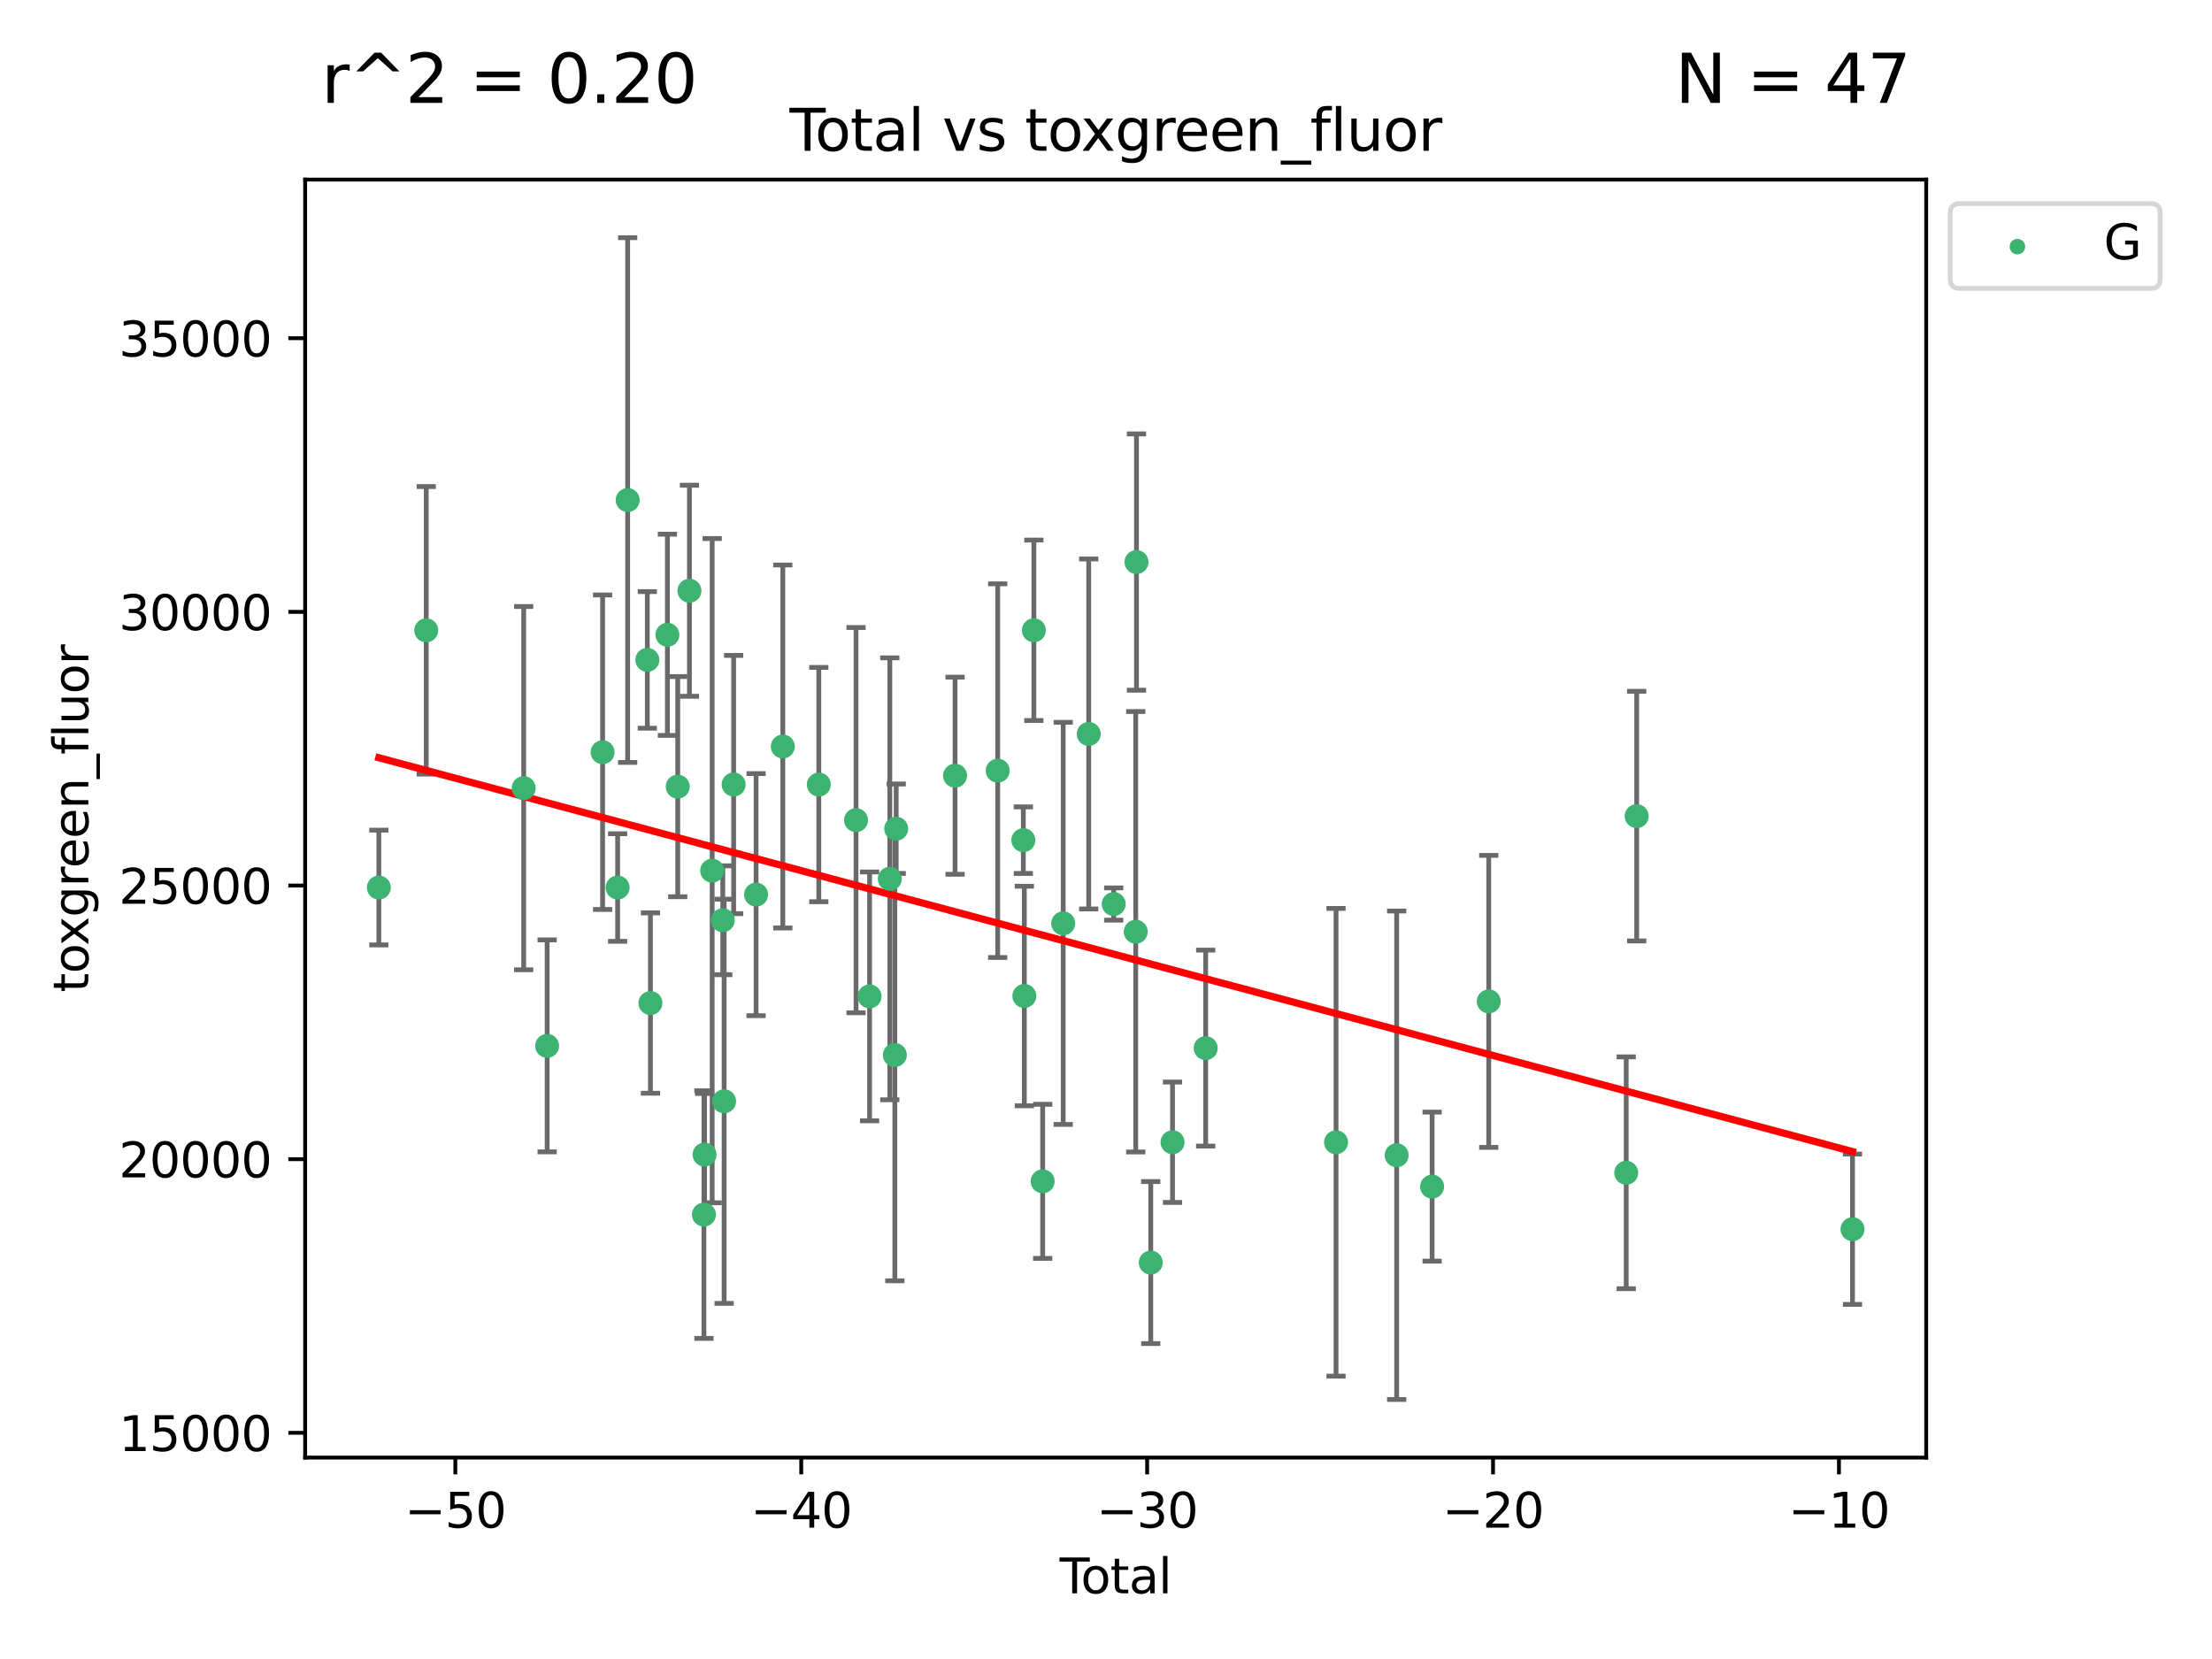 <?xml version="1.0" encoding="utf-8" standalone="no"?>
<!DOCTYPE svg PUBLIC "-//W3C//DTD SVG 1.1//EN"
  "http://www.w3.org/Graphics/SVG/1.1/DTD/svg11.dtd">
<svg xmlns:xlink="http://www.w3.org/1999/xlink" width="460.8pt" height="345.6pt" viewBox="0 0 460.8 345.6" xmlns="http://www.w3.org/2000/svg" version="1.1">
 <defs>
  <style type="text/css">*{stroke-linejoin: round; stroke-linecap: butt}</style>
 </defs>
 <g id="figure_1">
  <g id="patch_1">
   <path d="M 0 345.6 
L 460.8 345.6 
L 460.8 0 
L 0 0 
z
" style="fill: #ffffff"/>
  </g>
  <g id="axes_1">
   <g id="patch_2">
    <path d="M 63.571 303.64 
L 401.26 303.64 
L 401.26 37.411 
L 63.571 37.411 
z
" style="fill: #ffffff"/>
   </g>
   <g id="PathCollection_1">
    <defs>
     <path id="md7f7755708" d="M 0 1.118 
C 0.297 1.118 0.581 1 0.791 0.791 
C 1 0.581 1.118 0.297 1.118 0 
C 1.118 -0.297 1 -0.581 0.791 -0.791 
C 0.581 -1 0.297 -1.118 0 -1.118 
C -0.297 -1.118 -0.581 -1 -0.791 -0.791 
C -1 -0.581 -1.118 -0.297 -1.118 0 
C -1.118 0.297 -1 0.581 -0.791 0.791 
C -0.581 1 -0.297 1.118 0 1.118 
z
" style="stroke: #3cb371"/>
    </defs>
    <g clip-path="url(#p2fec5df19b)">
     <use xlink:href="#md7f7755708" x="78.921" y="184.891" style="fill: #3cb371; stroke: #3cb371"/>
     <use xlink:href="#md7f7755708" x="88.792" y="131.311" style="fill: #3cb371; stroke: #3cb371"/>
     <use xlink:href="#md7f7755708" x="109.096" y="164.185" style="fill: #3cb371; stroke: #3cb371"/>
     <use xlink:href="#md7f7755708" x="113.98" y="217.876" style="fill: #3cb371; stroke: #3cb371"/>
     <use xlink:href="#md7f7755708" x="125.533" y="156.702" style="fill: #3cb371; stroke: #3cb371"/>
     <use xlink:href="#md7f7755708" x="128.664" y="184.893" style="fill: #3cb371; stroke: #3cb371"/>
     <use xlink:href="#md7f7755708" x="130.755" y="104.172" style="fill: #3cb371; stroke: #3cb371"/>
     <use xlink:href="#md7f7755708" x="134.852" y="137.469" style="fill: #3cb371; stroke: #3cb371"/>
     <use xlink:href="#md7f7755708" x="135.497" y="208.956" style="fill: #3cb371; stroke: #3cb371"/>
     <use xlink:href="#md7f7755708" x="139.033" y="132.24" style="fill: #3cb371; stroke: #3cb371"/>
     <use xlink:href="#md7f7755708" x="141.185" y="163.873" style="fill: #3cb371; stroke: #3cb371"/>
     <use xlink:href="#md7f7755708" x="143.623" y="123.063" style="fill: #3cb371; stroke: #3cb371"/>
     <use xlink:href="#md7f7755708" x="146.642" y="253.019" style="fill: #3cb371; stroke: #3cb371"/>
     <use xlink:href="#md7f7755708" x="146.775" y="240.522" style="fill: #3cb371; stroke: #3cb371"/>
     <use xlink:href="#md7f7755708" x="148.358" y="181.376" style="fill: #3cb371; stroke: #3cb371"/>
     <use xlink:href="#md7f7755708" x="150.568" y="191.705" style="fill: #3cb371; stroke: #3cb371"/>
     <use xlink:href="#md7f7755708" x="150.85" y="229.421" style="fill: #3cb371; stroke: #3cb371"/>
     <use xlink:href="#md7f7755708" x="152.831" y="163.43" style="fill: #3cb371; stroke: #3cb371"/>
     <use xlink:href="#md7f7755708" x="157.504" y="186.366" style="fill: #3cb371; stroke: #3cb371"/>
     <use xlink:href="#md7f7755708" x="163.072" y="155.508" style="fill: #3cb371; stroke: #3cb371"/>
     <use xlink:href="#md7f7755708" x="170.572" y="163.442" style="fill: #3cb371; stroke: #3cb371"/>
     <use xlink:href="#md7f7755708" x="178.327" y="170.85" style="fill: #3cb371; stroke: #3cb371"/>
     <use xlink:href="#md7f7755708" x="181.15" y="207.57" style="fill: #3cb371; stroke: #3cb371"/>
     <use xlink:href="#md7f7755708" x="185.362" y="183.07" style="fill: #3cb371; stroke: #3cb371"/>
     <use xlink:href="#md7f7755708" x="186.412" y="219.779" style="fill: #3cb371; stroke: #3cb371"/>
     <use xlink:href="#md7f7755708" x="186.695" y="172.638" style="fill: #3cb371; stroke: #3cb371"/>
     <use xlink:href="#md7f7755708" x="198.955" y="161.592" style="fill: #3cb371; stroke: #3cb371"/>
     <use xlink:href="#md7f7755708" x="207.84" y="160.543" style="fill: #3cb371; stroke: #3cb371"/>
     <use xlink:href="#md7f7755708" x="213.179" y="175.023" style="fill: #3cb371; stroke: #3cb371"/>
     <use xlink:href="#md7f7755708" x="213.387" y="207.486" style="fill: #3cb371; stroke: #3cb371"/>
     <use xlink:href="#md7f7755708" x="215.374" y="131.299" style="fill: #3cb371; stroke: #3cb371"/>
     <use xlink:href="#md7f7755708" x="217.208" y="246.092" style="fill: #3cb371; stroke: #3cb371"/>
     <use xlink:href="#md7f7755708" x="221.485" y="192.354" style="fill: #3cb371; stroke: #3cb371"/>
     <use xlink:href="#md7f7755708" x="226.798" y="152.899" style="fill: #3cb371; stroke: #3cb371"/>
     <use xlink:href="#md7f7755708" x="232.007" y="188.327" style="fill: #3cb371; stroke: #3cb371"/>
     <use xlink:href="#md7f7755708" x="236.597" y="194.101" style="fill: #3cb371; stroke: #3cb371"/>
     <use xlink:href="#md7f7755708" x="236.748" y="117.085" style="fill: #3cb371; stroke: #3cb371"/>
     <use xlink:href="#md7f7755708" x="239.724" y="263.017" style="fill: #3cb371; stroke: #3cb371"/>
     <use xlink:href="#md7f7755708" x="244.258" y="237.951" style="fill: #3cb371; stroke: #3cb371"/>
     <use xlink:href="#md7f7755708" x="251.167" y="218.342" style="fill: #3cb371; stroke: #3cb371"/>
     <use xlink:href="#md7f7755708" x="278.321" y="237.957" style="fill: #3cb371; stroke: #3cb371"/>
     <use xlink:href="#md7f7755708" x="290.95" y="240.658" style="fill: #3cb371; stroke: #3cb371"/>
     <use xlink:href="#md7f7755708" x="298.336" y="247.196" style="fill: #3cb371; stroke: #3cb371"/>
     <use xlink:href="#md7f7755708" x="310.132" y="208.607" style="fill: #3cb371; stroke: #3cb371"/>
     <use xlink:href="#md7f7755708" x="338.77" y="244.314" style="fill: #3cb371; stroke: #3cb371"/>
     <use xlink:href="#md7f7755708" x="340.952" y="170.014" style="fill: #3cb371; stroke: #3cb371"/>
     <use xlink:href="#md7f7755708" x="385.911" y="256.066" style="fill: #3cb371; stroke: #3cb371"/>
    </g>
   </g>
   <g id="matplotlib.axis_1">
    <g id="xtick_1">
     <g id="line2d_1">
      <defs>
       <path id="m1400d606ec" d="M 0 0 
L 0 3.5 
" style="stroke: #000000; stroke-width: 0.8"/>
      </defs>
      <g>
       <use xlink:href="#m1400d606ec" x="94.856" y="303.64" style="stroke: #000000; stroke-width: 0.8"/>
      </g>
     </g>
     <g id="text_1">
      <!-- −50 -->
      <g transform="translate(84.304 318.238)scale(0.1 -0.1)">
       <defs>
        <path id="DejaVuSans-2212" d="M 678 2272 
L 4684 2272 
L 4684 1741 
L 678 1741 
L 678 2272 
z
" transform="scale(0.016)"/>
        <path id="DejaVuSans-35" d="M 691 4666 
L 3169 4666 
L 3169 4134 
L 1269 4134 
L 1269 2991 
Q 1406 3038 1543 3061 
Q 1681 3084 1819 3084 
Q 2600 3084 3056 2656 
Q 3513 2228 3513 1497 
Q 3513 744 3044 326 
Q 2575 -91 1722 -91 
Q 1428 -91 1123 -41 
Q 819 9 494 109 
L 494 744 
Q 775 591 1075 516 
Q 1375 441 1709 441 
Q 2250 441 2565 725 
Q 2881 1009 2881 1497 
Q 2881 1984 2565 2268 
Q 2250 2553 1709 2553 
Q 1456 2553 1204 2497 
Q 953 2441 691 2322 
L 691 4666 
z
" transform="scale(0.016)"/>
        <path id="DejaVuSans-30" d="M 2034 4250 
Q 1547 4250 1301 3770 
Q 1056 3291 1056 2328 
Q 1056 1369 1301 889 
Q 1547 409 2034 409 
Q 2525 409 2770 889 
Q 3016 1369 3016 2328 
Q 3016 3291 2770 3770 
Q 2525 4250 2034 4250 
z
M 2034 4750 
Q 2819 4750 3233 4129 
Q 3647 3509 3647 2328 
Q 3647 1150 3233 529 
Q 2819 -91 2034 -91 
Q 1250 -91 836 529 
Q 422 1150 422 2328 
Q 422 3509 836 4129 
Q 1250 4750 2034 4750 
z
" transform="scale(0.016)"/>
       </defs>
       <use xlink:href="#DejaVuSans-2212"/>
       <use xlink:href="#DejaVuSans-35" x="83.789"/>
       <use xlink:href="#DejaVuSans-30" x="147.412"/>
      </g>
     </g>
    </g>
    <g id="xtick_2">
     <g id="line2d_2">
      <g>
       <use xlink:href="#m1400d606ec" x="166.914" y="303.64" style="stroke: #000000; stroke-width: 0.8"/>
      </g>
     </g>
     <g id="text_2">
      <!-- −40 -->
      <g transform="translate(156.361 318.238)scale(0.1 -0.1)">
       <defs>
        <path id="DejaVuSans-34" d="M 2419 4116 
L 825 1625 
L 2419 1625 
L 2419 4116 
z
M 2253 4666 
L 3047 4666 
L 3047 1625 
L 3713 1625 
L 3713 1100 
L 3047 1100 
L 3047 0 
L 2419 0 
L 2419 1100 
L 313 1100 
L 313 1709 
L 2253 4666 
z
" transform="scale(0.016)"/>
       </defs>
       <use xlink:href="#DejaVuSans-2212"/>
       <use xlink:href="#DejaVuSans-34" x="83.789"/>
       <use xlink:href="#DejaVuSans-30" x="147.412"/>
      </g>
     </g>
    </g>
    <g id="xtick_3">
     <g id="line2d_3">
      <g>
       <use xlink:href="#m1400d606ec" x="238.971" y="303.64" style="stroke: #000000; stroke-width: 0.8"/>
      </g>
     </g>
     <g id="text_3">
      <!-- −30 -->
      <g transform="translate(228.419 318.238)scale(0.1 -0.1)">
       <defs>
        <path id="DejaVuSans-33" d="M 2597 2516 
Q 3050 2419 3304 2112 
Q 3559 1806 3559 1356 
Q 3559 666 3084 287 
Q 2609 -91 1734 -91 
Q 1441 -91 1130 -33 
Q 819 25 488 141 
L 488 750 
Q 750 597 1062 519 
Q 1375 441 1716 441 
Q 2309 441 2620 675 
Q 2931 909 2931 1356 
Q 2931 1769 2642 2001 
Q 2353 2234 1838 2234 
L 1294 2234 
L 1294 2753 
L 1863 2753 
Q 2328 2753 2575 2939 
Q 2822 3125 2822 3475 
Q 2822 3834 2567 4026 
Q 2313 4219 1838 4219 
Q 1578 4219 1281 4162 
Q 984 4106 628 3988 
L 628 4550 
Q 988 4650 1302 4700 
Q 1616 4750 1894 4750 
Q 2613 4750 3031 4423 
Q 3450 4097 3450 3541 
Q 3450 3153 3228 2886 
Q 3006 2619 2597 2516 
z
" transform="scale(0.016)"/>
       </defs>
       <use xlink:href="#DejaVuSans-2212"/>
       <use xlink:href="#DejaVuSans-33" x="83.789"/>
       <use xlink:href="#DejaVuSans-30" x="147.412"/>
      </g>
     </g>
    </g>
    <g id="xtick_4">
     <g id="line2d_4">
      <g>
       <use xlink:href="#m1400d606ec" x="311.029" y="303.64" style="stroke: #000000; stroke-width: 0.8"/>
      </g>
     </g>
     <g id="text_4">
      <!-- −20 -->
      <g transform="translate(300.476 318.238)scale(0.1 -0.1)">
       <defs>
        <path id="DejaVuSans-32" d="M 1228 531 
L 3431 531 
L 3431 0 
L 469 0 
L 469 531 
Q 828 903 1448 1529 
Q 2069 2156 2228 2338 
Q 2531 2678 2651 2914 
Q 2772 3150 2772 3378 
Q 2772 3750 2511 3984 
Q 2250 4219 1831 4219 
Q 1534 4219 1204 4116 
Q 875 4013 500 3803 
L 500 4441 
Q 881 4594 1212 4672 
Q 1544 4750 1819 4750 
Q 2544 4750 2975 4387 
Q 3406 4025 3406 3419 
Q 3406 3131 3298 2873 
Q 3191 2616 2906 2266 
Q 2828 2175 2409 1742 
Q 1991 1309 1228 531 
z
" transform="scale(0.016)"/>
       </defs>
       <use xlink:href="#DejaVuSans-2212"/>
       <use xlink:href="#DejaVuSans-32" x="83.789"/>
       <use xlink:href="#DejaVuSans-30" x="147.412"/>
      </g>
     </g>
    </g>
    <g id="xtick_5">
     <g id="line2d_5">
      <g>
       <use xlink:href="#m1400d606ec" x="383.086" y="303.64" style="stroke: #000000; stroke-width: 0.8"/>
      </g>
     </g>
     <g id="text_5">
      <!-- −10 -->
      <g transform="translate(372.534 318.238)scale(0.1 -0.1)">
       <defs>
        <path id="DejaVuSans-31" d="M 794 531 
L 1825 531 
L 1825 4091 
L 703 3866 
L 703 4441 
L 1819 4666 
L 2450 4666 
L 2450 531 
L 3481 531 
L 3481 0 
L 794 0 
L 794 531 
z
" transform="scale(0.016)"/>
       </defs>
       <use xlink:href="#DejaVuSans-2212"/>
       <use xlink:href="#DejaVuSans-31" x="83.789"/>
       <use xlink:href="#DejaVuSans-30" x="147.412"/>
      </g>
     </g>
    </g>
    <g id="text_6">
     <!-- Total -->
     <g transform="translate(220.739 331.917)scale(0.1 -0.1)">
      <defs>
       <path id="DejaVuSans-54" d="M -19 4666 
L 3928 4666 
L 3928 4134 
L 2272 4134 
L 2272 0 
L 1638 0 
L 1638 4134 
L -19 4134 
L -19 4666 
z
" transform="scale(0.016)"/>
       <path id="DejaVuSans-6f" d="M 1959 3097 
Q 1497 3097 1228 2736 
Q 959 2375 959 1747 
Q 959 1119 1226 758 
Q 1494 397 1959 397 
Q 2419 397 2687 759 
Q 2956 1122 2956 1747 
Q 2956 2369 2687 2733 
Q 2419 3097 1959 3097 
z
M 1959 3584 
Q 2709 3584 3137 3096 
Q 3566 2609 3566 1747 
Q 3566 888 3137 398 
Q 2709 -91 1959 -91 
Q 1206 -91 779 398 
Q 353 888 353 1747 
Q 353 2609 779 3096 
Q 1206 3584 1959 3584 
z
" transform="scale(0.016)"/>
       <path id="DejaVuSans-74" d="M 1172 4494 
L 1172 3500 
L 2356 3500 
L 2356 3053 
L 1172 3053 
L 1172 1153 
Q 1172 725 1289 603 
Q 1406 481 1766 481 
L 2356 481 
L 2356 0 
L 1766 0 
Q 1100 0 847 248 
Q 594 497 594 1153 
L 594 3053 
L 172 3053 
L 172 3500 
L 594 3500 
L 594 4494 
L 1172 4494 
z
" transform="scale(0.016)"/>
       <path id="DejaVuSans-61" d="M 2194 1759 
Q 1497 1759 1228 1600 
Q 959 1441 959 1056 
Q 959 750 1161 570 
Q 1363 391 1709 391 
Q 2188 391 2477 730 
Q 2766 1069 2766 1631 
L 2766 1759 
L 2194 1759 
z
M 3341 1997 
L 3341 0 
L 2766 0 
L 2766 531 
Q 2569 213 2275 61 
Q 1981 -91 1556 -91 
Q 1019 -91 701 211 
Q 384 513 384 1019 
Q 384 1609 779 1909 
Q 1175 2209 1959 2209 
L 2766 2209 
L 2766 2266 
Q 2766 2663 2505 2880 
Q 2244 3097 1772 3097 
Q 1472 3097 1187 3025 
Q 903 2953 641 2809 
L 641 3341 
Q 956 3463 1253 3523 
Q 1550 3584 1831 3584 
Q 2591 3584 2966 3190 
Q 3341 2797 3341 1997 
z
" transform="scale(0.016)"/>
       <path id="DejaVuSans-6c" d="M 603 4863 
L 1178 4863 
L 1178 0 
L 603 0 
L 603 4863 
z
" transform="scale(0.016)"/>
      </defs>
      <use xlink:href="#DejaVuSans-54"/>
      <use xlink:href="#DejaVuSans-6f" x="44.084"/>
      <use xlink:href="#DejaVuSans-74" x="105.266"/>
      <use xlink:href="#DejaVuSans-61" x="144.475"/>
      <use xlink:href="#DejaVuSans-6c" x="205.754"/>
     </g>
    </g>
   </g>
   <g id="matplotlib.axis_2">
    <g id="ytick_1">
     <g id="line2d_6">
      <defs>
       <path id="mcedb0b5b8c" d="M 0 0 
L -3.5 0 
" style="stroke: #000000; stroke-width: 0.8"/>
      </defs>
      <g>
       <use xlink:href="#mcedb0b5b8c" x="63.571" y="298.481" style="stroke: #000000; stroke-width: 0.8"/>
      </g>
     </g>
     <g id="text_7">
      <!-- 15000 -->
      <g transform="translate(24.759 302.28)scale(0.1 -0.1)">
       <use xlink:href="#DejaVuSans-31"/>
       <use xlink:href="#DejaVuSans-35" x="63.623"/>
       <use xlink:href="#DejaVuSans-30" x="127.246"/>
       <use xlink:href="#DejaVuSans-30" x="190.869"/>
       <use xlink:href="#DejaVuSans-30" x="254.492"/>
      </g>
     </g>
    </g>
    <g id="ytick_2">
     <g id="line2d_7">
      <g>
       <use xlink:href="#mcedb0b5b8c" x="63.571" y="241.475" style="stroke: #000000; stroke-width: 0.8"/>
      </g>
     </g>
     <g id="text_8">
      <!-- 20000 -->
      <g transform="translate(24.759 245.274)scale(0.1 -0.1)">
       <use xlink:href="#DejaVuSans-32"/>
       <use xlink:href="#DejaVuSans-30" x="63.623"/>
       <use xlink:href="#DejaVuSans-30" x="127.246"/>
       <use xlink:href="#DejaVuSans-30" x="190.869"/>
       <use xlink:href="#DejaVuSans-30" x="254.492"/>
      </g>
     </g>
    </g>
    <g id="ytick_3">
     <g id="line2d_8">
      <g>
       <use xlink:href="#mcedb0b5b8c" x="63.571" y="184.469" style="stroke: #000000; stroke-width: 0.8"/>
      </g>
     </g>
     <g id="text_9">
      <!-- 25000 -->
      <g transform="translate(24.759 188.268)scale(0.1 -0.1)">
       <use xlink:href="#DejaVuSans-32"/>
       <use xlink:href="#DejaVuSans-35" x="63.623"/>
       <use xlink:href="#DejaVuSans-30" x="127.246"/>
       <use xlink:href="#DejaVuSans-30" x="190.869"/>
       <use xlink:href="#DejaVuSans-30" x="254.492"/>
      </g>
     </g>
    </g>
    <g id="ytick_4">
     <g id="line2d_9">
      <g>
       <use xlink:href="#mcedb0b5b8c" x="63.571" y="127.463" style="stroke: #000000; stroke-width: 0.8"/>
      </g>
     </g>
     <g id="text_10">
      <!-- 30000 -->
      <g transform="translate(24.759 131.263)scale(0.1 -0.1)">
       <use xlink:href="#DejaVuSans-33"/>
       <use xlink:href="#DejaVuSans-30" x="63.623"/>
       <use xlink:href="#DejaVuSans-30" x="127.246"/>
       <use xlink:href="#DejaVuSans-30" x="190.869"/>
       <use xlink:href="#DejaVuSans-30" x="254.492"/>
      </g>
     </g>
    </g>
    <g id="ytick_5">
     <g id="line2d_10">
      <g>
       <use xlink:href="#mcedb0b5b8c" x="63.571" y="70.458" style="stroke: #000000; stroke-width: 0.8"/>
      </g>
     </g>
     <g id="text_11">
      <!-- 35000 -->
      <g transform="translate(24.759 74.257)scale(0.1 -0.1)">
       <use xlink:href="#DejaVuSans-33"/>
       <use xlink:href="#DejaVuSans-35" x="63.623"/>
       <use xlink:href="#DejaVuSans-30" x="127.246"/>
       <use xlink:href="#DejaVuSans-30" x="190.869"/>
       <use xlink:href="#DejaVuSans-30" x="254.492"/>
      </g>
     </g>
    </g>
    <g id="text_12">
     <!-- toxgreen_fluor -->
     <g transform="translate(18.401 206.72)rotate(-90)scale(0.1 -0.1)">
      <defs>
       <path id="DejaVuSans-78" d="M 3513 3500 
L 2247 1797 
L 3578 0 
L 2900 0 
L 1881 1375 
L 863 0 
L 184 0 
L 1544 1831 
L 300 3500 
L 978 3500 
L 1906 2253 
L 2834 3500 
L 3513 3500 
z
" transform="scale(0.016)"/>
       <path id="DejaVuSans-67" d="M 2906 1791 
Q 2906 2416 2648 2759 
Q 2391 3103 1925 3103 
Q 1463 3103 1205 2759 
Q 947 2416 947 1791 
Q 947 1169 1205 825 
Q 1463 481 1925 481 
Q 2391 481 2648 825 
Q 2906 1169 2906 1791 
z
M 3481 434 
Q 3481 -459 3084 -895 
Q 2688 -1331 1869 -1331 
Q 1566 -1331 1297 -1286 
Q 1028 -1241 775 -1147 
L 775 -588 
Q 1028 -725 1275 -790 
Q 1522 -856 1778 -856 
Q 2344 -856 2625 -561 
Q 2906 -266 2906 331 
L 2906 616 
Q 2728 306 2450 153 
Q 2172 0 1784 0 
Q 1141 0 747 490 
Q 353 981 353 1791 
Q 353 2603 747 3093 
Q 1141 3584 1784 3584 
Q 2172 3584 2450 3431 
Q 2728 3278 2906 2969 
L 2906 3500 
L 3481 3500 
L 3481 434 
z
" transform="scale(0.016)"/>
       <path id="DejaVuSans-72" d="M 2631 2963 
Q 2534 3019 2420 3045 
Q 2306 3072 2169 3072 
Q 1681 3072 1420 2755 
Q 1159 2438 1159 1844 
L 1159 0 
L 581 0 
L 581 3500 
L 1159 3500 
L 1159 2956 
Q 1341 3275 1631 3429 
Q 1922 3584 2338 3584 
Q 2397 3584 2469 3576 
Q 2541 3569 2628 3553 
L 2631 2963 
z
" transform="scale(0.016)"/>
       <path id="DejaVuSans-65" d="M 3597 1894 
L 3597 1613 
L 953 1613 
Q 991 1019 1311 708 
Q 1631 397 2203 397 
Q 2534 397 2845 478 
Q 3156 559 3463 722 
L 3463 178 
Q 3153 47 2828 -22 
Q 2503 -91 2169 -91 
Q 1331 -91 842 396 
Q 353 884 353 1716 
Q 353 2575 817 3079 
Q 1281 3584 2069 3584 
Q 2775 3584 3186 3129 
Q 3597 2675 3597 1894 
z
M 3022 2063 
Q 3016 2534 2758 2815 
Q 2500 3097 2075 3097 
Q 1594 3097 1305 2825 
Q 1016 2553 972 2059 
L 3022 2063 
z
" transform="scale(0.016)"/>
       <path id="DejaVuSans-6e" d="M 3513 2113 
L 3513 0 
L 2938 0 
L 2938 2094 
Q 2938 2591 2744 2837 
Q 2550 3084 2163 3084 
Q 1697 3084 1428 2787 
Q 1159 2491 1159 1978 
L 1159 0 
L 581 0 
L 581 3500 
L 1159 3500 
L 1159 2956 
Q 1366 3272 1645 3428 
Q 1925 3584 2291 3584 
Q 2894 3584 3203 3211 
Q 3513 2838 3513 2113 
z
" transform="scale(0.016)"/>
       <path id="DejaVuSans-5f" d="M 3263 -1063 
L 3263 -1509 
L -63 -1509 
L -63 -1063 
L 3263 -1063 
z
" transform="scale(0.016)"/>
       <path id="DejaVuSans-66" d="M 2375 4863 
L 2375 4384 
L 1825 4384 
Q 1516 4384 1395 4259 
Q 1275 4134 1275 3809 
L 1275 3500 
L 2222 3500 
L 2222 3053 
L 1275 3053 
L 1275 0 
L 697 0 
L 697 3053 
L 147 3053 
L 147 3500 
L 697 3500 
L 697 3744 
Q 697 4328 969 4595 
Q 1241 4863 1831 4863 
L 2375 4863 
z
" transform="scale(0.016)"/>
       <path id="DejaVuSans-75" d="M 544 1381 
L 544 3500 
L 1119 3500 
L 1119 1403 
Q 1119 906 1312 657 
Q 1506 409 1894 409 
Q 2359 409 2629 706 
Q 2900 1003 2900 1516 
L 2900 3500 
L 3475 3500 
L 3475 0 
L 2900 0 
L 2900 538 
Q 2691 219 2414 64 
Q 2138 -91 1772 -91 
Q 1169 -91 856 284 
Q 544 659 544 1381 
z
M 1991 3584 
L 1991 3584 
z
" transform="scale(0.016)"/>
      </defs>
      <use xlink:href="#DejaVuSans-74"/>
      <use xlink:href="#DejaVuSans-6f" x="39.209"/>
      <use xlink:href="#DejaVuSans-78" x="97.266"/>
      <use xlink:href="#DejaVuSans-67" x="156.445"/>
      <use xlink:href="#DejaVuSans-72" x="219.922"/>
      <use xlink:href="#DejaVuSans-65" x="258.785"/>
      <use xlink:href="#DejaVuSans-65" x="320.309"/>
      <use xlink:href="#DejaVuSans-6e" x="381.832"/>
      <use xlink:href="#DejaVuSans-5f" x="445.211"/>
      <use xlink:href="#DejaVuSans-66" x="495.211"/>
      <use xlink:href="#DejaVuSans-6c" x="530.416"/>
      <use xlink:href="#DejaVuSans-75" x="558.199"/>
      <use xlink:href="#DejaVuSans-6f" x="621.578"/>
      <use xlink:href="#DejaVuSans-72" x="682.76"/>
     </g>
    </g>
   </g>
   <g id="LineCollection_1">
    <path d="M 78.921 196.843 
L 78.921 172.938 
" clip-path="url(#p2fec5df19b)" style="fill: none; stroke: #696969"/>
    <path d="M 88.792 161.264 
L 88.792 101.358 
" clip-path="url(#p2fec5df19b)" style="fill: none; stroke: #696969"/>
    <path d="M 109.096 202.018 
L 109.096 126.353 
" clip-path="url(#p2fec5df19b)" style="fill: none; stroke: #696969"/>
    <path d="M 113.98 239.955 
L 113.98 195.797 
" clip-path="url(#p2fec5df19b)" style="fill: none; stroke: #696969"/>
    <path d="M 125.533 189.458 
L 125.533 123.946 
" clip-path="url(#p2fec5df19b)" style="fill: none; stroke: #696969"/>
    <path d="M 128.664 196.101 
L 128.664 173.685 
" clip-path="url(#p2fec5df19b)" style="fill: none; stroke: #696969"/>
    <path d="M 130.755 158.831 
L 130.755 49.513 
" clip-path="url(#p2fec5df19b)" style="fill: none; stroke: #696969"/>
    <path d="M 134.852 151.699 
L 134.852 123.239 
" clip-path="url(#p2fec5df19b)" style="fill: none; stroke: #696969"/>
    <path d="M 135.497 227.743 
L 135.497 190.169 
" clip-path="url(#p2fec5df19b)" style="fill: none; stroke: #696969"/>
    <path d="M 139.033 153.198 
L 139.033 111.281 
" clip-path="url(#p2fec5df19b)" style="fill: none; stroke: #696969"/>
    <path d="M 141.185 186.805 
L 141.185 140.941 
" clip-path="url(#p2fec5df19b)" style="fill: none; stroke: #696969"/>
    <path d="M 143.623 145.046 
L 143.623 101.081 
" clip-path="url(#p2fec5df19b)" style="fill: none; stroke: #696969"/>
    <path d="M 146.642 278.815 
L 146.642 227.224 
" clip-path="url(#p2fec5df19b)" style="fill: none; stroke: #696969"/>
    <path d="M 146.775 253.262 
L 146.775 227.782 
" clip-path="url(#p2fec5df19b)" style="fill: none; stroke: #696969"/>
    <path d="M 148.358 250.563 
L 148.358 112.19 
" clip-path="url(#p2fec5df19b)" style="fill: none; stroke: #696969"/>
    <path d="M 150.568 203.047 
L 150.568 180.363 
" clip-path="url(#p2fec5df19b)" style="fill: none; stroke: #696969"/>
    <path d="M 150.85 271.525 
L 150.85 187.317 
" clip-path="url(#p2fec5df19b)" style="fill: none; stroke: #696969"/>
    <path d="M 152.831 190.329 
L 152.831 136.532 
" clip-path="url(#p2fec5df19b)" style="fill: none; stroke: #696969"/>
    <path d="M 157.504 211.58 
L 157.504 161.153 
" clip-path="url(#p2fec5df19b)" style="fill: none; stroke: #696969"/>
    <path d="M 163.072 193.315 
L 163.072 117.701 
" clip-path="url(#p2fec5df19b)" style="fill: none; stroke: #696969"/>
    <path d="M 170.572 187.848 
L 170.572 139.036 
" clip-path="url(#p2fec5df19b)" style="fill: none; stroke: #696969"/>
    <path d="M 178.327 210.979 
L 178.327 130.72 
" clip-path="url(#p2fec5df19b)" style="fill: none; stroke: #696969"/>
    <path d="M 181.15 233.489 
L 181.15 181.651 
" clip-path="url(#p2fec5df19b)" style="fill: none; stroke: #696969"/>
    <path d="M 185.362 229.1 
L 185.362 137.04 
" clip-path="url(#p2fec5df19b)" style="fill: none; stroke: #696969"/>
    <path d="M 186.412 266.813 
L 186.412 172.745 
" clip-path="url(#p2fec5df19b)" style="fill: none; stroke: #696969"/>
    <path d="M 186.695 181.958 
L 186.695 163.318 
" clip-path="url(#p2fec5df19b)" style="fill: none; stroke: #696969"/>
    <path d="M 198.955 182.124 
L 198.955 141.059 
" clip-path="url(#p2fec5df19b)" style="fill: none; stroke: #696969"/>
    <path d="M 207.84 199.464 
L 207.84 121.623 
" clip-path="url(#p2fec5df19b)" style="fill: none; stroke: #696969"/>
    <path d="M 213.179 181.96 
L 213.179 168.086 
" clip-path="url(#p2fec5df19b)" style="fill: none; stroke: #696969"/>
    <path d="M 213.387 230.354 
L 213.387 184.618 
" clip-path="url(#p2fec5df19b)" style="fill: none; stroke: #696969"/>
    <path d="M 215.374 150.098 
L 215.374 112.499 
" clip-path="url(#p2fec5df19b)" style="fill: none; stroke: #696969"/>
    <path d="M 217.208 262.142 
L 217.208 230.042 
" clip-path="url(#p2fec5df19b)" style="fill: none; stroke: #696969"/>
    <path d="M 221.485 234.237 
L 221.485 150.471 
" clip-path="url(#p2fec5df19b)" style="fill: none; stroke: #696969"/>
    <path d="M 226.798 189.35 
L 226.798 116.448 
" clip-path="url(#p2fec5df19b)" style="fill: none; stroke: #696969"/>
    <path d="M 232.007 191.686 
L 232.007 184.968 
" clip-path="url(#p2fec5df19b)" style="fill: none; stroke: #696969"/>
    <path d="M 236.597 239.977 
L 236.597 148.224 
" clip-path="url(#p2fec5df19b)" style="fill: none; stroke: #696969"/>
    <path d="M 236.748 143.781 
L 236.748 90.389 
" clip-path="url(#p2fec5df19b)" style="fill: none; stroke: #696969"/>
    <path d="M 239.724 279.891 
L 239.724 246.142 
" clip-path="url(#p2fec5df19b)" style="fill: none; stroke: #696969"/>
    <path d="M 244.258 250.49 
L 244.258 225.412 
" clip-path="url(#p2fec5df19b)" style="fill: none; stroke: #696969"/>
    <path d="M 251.167 238.752 
L 251.167 197.932 
" clip-path="url(#p2fec5df19b)" style="fill: none; stroke: #696969"/>
    <path d="M 278.321 286.673 
L 278.321 189.242 
" clip-path="url(#p2fec5df19b)" style="fill: none; stroke: #696969"/>
    <path d="M 290.95 291.539 
L 290.95 189.778 
" clip-path="url(#p2fec5df19b)" style="fill: none; stroke: #696969"/>
    <path d="M 298.336 262.719 
L 298.336 231.673 
" clip-path="url(#p2fec5df19b)" style="fill: none; stroke: #696969"/>
    <path d="M 310.132 239.021 
L 310.132 178.192 
" clip-path="url(#p2fec5df19b)" style="fill: none; stroke: #696969"/>
    <path d="M 338.77 268.463 
L 338.77 220.165 
" clip-path="url(#p2fec5df19b)" style="fill: none; stroke: #696969"/>
    <path d="M 340.952 196.017 
L 340.952 144.011 
" clip-path="url(#p2fec5df19b)" style="fill: none; stroke: #696969"/>
    <path d="M 385.911 271.727 
L 385.911 240.405 
" clip-path="url(#p2fec5df19b)" style="fill: none; stroke: #696969"/>
   </g>
   <g id="line2d_11">
    <defs>
     <path id="mbb945f23c7" d="M 2 0 
L -2 -0 
" style="stroke: #696969"/>
    </defs>
    <g clip-path="url(#p2fec5df19b)">
     <use xlink:href="#mbb945f23c7" x="78.921" y="196.843" style="fill: #696969; stroke: #696969"/>
     <use xlink:href="#mbb945f23c7" x="88.792" y="161.264" style="fill: #696969; stroke: #696969"/>
     <use xlink:href="#mbb945f23c7" x="109.096" y="202.018" style="fill: #696969; stroke: #696969"/>
     <use xlink:href="#mbb945f23c7" x="113.98" y="239.955" style="fill: #696969; stroke: #696969"/>
     <use xlink:href="#mbb945f23c7" x="125.533" y="189.458" style="fill: #696969; stroke: #696969"/>
     <use xlink:href="#mbb945f23c7" x="128.664" y="196.101" style="fill: #696969; stroke: #696969"/>
     <use xlink:href="#mbb945f23c7" x="130.755" y="158.831" style="fill: #696969; stroke: #696969"/>
     <use xlink:href="#mbb945f23c7" x="134.852" y="151.699" style="fill: #696969; stroke: #696969"/>
     <use xlink:href="#mbb945f23c7" x="135.497" y="227.743" style="fill: #696969; stroke: #696969"/>
     <use xlink:href="#mbb945f23c7" x="139.033" y="153.198" style="fill: #696969; stroke: #696969"/>
     <use xlink:href="#mbb945f23c7" x="141.185" y="186.805" style="fill: #696969; stroke: #696969"/>
     <use xlink:href="#mbb945f23c7" x="143.623" y="145.046" style="fill: #696969; stroke: #696969"/>
     <use xlink:href="#mbb945f23c7" x="146.642" y="278.815" style="fill: #696969; stroke: #696969"/>
     <use xlink:href="#mbb945f23c7" x="146.775" y="253.262" style="fill: #696969; stroke: #696969"/>
     <use xlink:href="#mbb945f23c7" x="148.358" y="250.563" style="fill: #696969; stroke: #696969"/>
     <use xlink:href="#mbb945f23c7" x="150.568" y="203.047" style="fill: #696969; stroke: #696969"/>
     <use xlink:href="#mbb945f23c7" x="150.85" y="271.525" style="fill: #696969; stroke: #696969"/>
     <use xlink:href="#mbb945f23c7" x="152.831" y="190.329" style="fill: #696969; stroke: #696969"/>
     <use xlink:href="#mbb945f23c7" x="157.504" y="211.58" style="fill: #696969; stroke: #696969"/>
     <use xlink:href="#mbb945f23c7" x="163.072" y="193.315" style="fill: #696969; stroke: #696969"/>
     <use xlink:href="#mbb945f23c7" x="170.572" y="187.848" style="fill: #696969; stroke: #696969"/>
     <use xlink:href="#mbb945f23c7" x="178.327" y="210.979" style="fill: #696969; stroke: #696969"/>
     <use xlink:href="#mbb945f23c7" x="181.15" y="233.489" style="fill: #696969; stroke: #696969"/>
     <use xlink:href="#mbb945f23c7" x="185.362" y="229.1" style="fill: #696969; stroke: #696969"/>
     <use xlink:href="#mbb945f23c7" x="186.412" y="266.813" style="fill: #696969; stroke: #696969"/>
     <use xlink:href="#mbb945f23c7" x="186.695" y="181.958" style="fill: #696969; stroke: #696969"/>
     <use xlink:href="#mbb945f23c7" x="198.955" y="182.124" style="fill: #696969; stroke: #696969"/>
     <use xlink:href="#mbb945f23c7" x="207.84" y="199.464" style="fill: #696969; stroke: #696969"/>
     <use xlink:href="#mbb945f23c7" x="213.179" y="181.96" style="fill: #696969; stroke: #696969"/>
     <use xlink:href="#mbb945f23c7" x="213.387" y="230.354" style="fill: #696969; stroke: #696969"/>
     <use xlink:href="#mbb945f23c7" x="215.374" y="150.098" style="fill: #696969; stroke: #696969"/>
     <use xlink:href="#mbb945f23c7" x="217.208" y="262.142" style="fill: #696969; stroke: #696969"/>
     <use xlink:href="#mbb945f23c7" x="221.485" y="234.237" style="fill: #696969; stroke: #696969"/>
     <use xlink:href="#mbb945f23c7" x="226.798" y="189.35" style="fill: #696969; stroke: #696969"/>
     <use xlink:href="#mbb945f23c7" x="232.007" y="191.686" style="fill: #696969; stroke: #696969"/>
     <use xlink:href="#mbb945f23c7" x="236.597" y="239.977" style="fill: #696969; stroke: #696969"/>
     <use xlink:href="#mbb945f23c7" x="236.748" y="143.781" style="fill: #696969; stroke: #696969"/>
     <use xlink:href="#mbb945f23c7" x="239.724" y="279.891" style="fill: #696969; stroke: #696969"/>
     <use xlink:href="#mbb945f23c7" x="244.258" y="250.49" style="fill: #696969; stroke: #696969"/>
     <use xlink:href="#mbb945f23c7" x="251.167" y="238.752" style="fill: #696969; stroke: #696969"/>
     <use xlink:href="#mbb945f23c7" x="278.321" y="286.673" style="fill: #696969; stroke: #696969"/>
     <use xlink:href="#mbb945f23c7" x="290.95" y="291.539" style="fill: #696969; stroke: #696969"/>
     <use xlink:href="#mbb945f23c7" x="298.336" y="262.719" style="fill: #696969; stroke: #696969"/>
     <use xlink:href="#mbb945f23c7" x="310.132" y="239.021" style="fill: #696969; stroke: #696969"/>
     <use xlink:href="#mbb945f23c7" x="338.77" y="268.463" style="fill: #696969; stroke: #696969"/>
     <use xlink:href="#mbb945f23c7" x="340.952" y="196.017" style="fill: #696969; stroke: #696969"/>
     <use xlink:href="#mbb945f23c7" x="385.911" y="271.727" style="fill: #696969; stroke: #696969"/>
    </g>
   </g>
   <g id="line2d_12">
    <g clip-path="url(#p2fec5df19b)">
     <use xlink:href="#mbb945f23c7" x="78.921" y="172.938" style="fill: #696969; stroke: #696969"/>
     <use xlink:href="#mbb945f23c7" x="88.792" y="101.358" style="fill: #696969; stroke: #696969"/>
     <use xlink:href="#mbb945f23c7" x="109.096" y="126.353" style="fill: #696969; stroke: #696969"/>
     <use xlink:href="#mbb945f23c7" x="113.98" y="195.797" style="fill: #696969; stroke: #696969"/>
     <use xlink:href="#mbb945f23c7" x="125.533" y="123.946" style="fill: #696969; stroke: #696969"/>
     <use xlink:href="#mbb945f23c7" x="128.664" y="173.685" style="fill: #696969; stroke: #696969"/>
     <use xlink:href="#mbb945f23c7" x="130.755" y="49.513" style="fill: #696969; stroke: #696969"/>
     <use xlink:href="#mbb945f23c7" x="134.852" y="123.239" style="fill: #696969; stroke: #696969"/>
     <use xlink:href="#mbb945f23c7" x="135.497" y="190.169" style="fill: #696969; stroke: #696969"/>
     <use xlink:href="#mbb945f23c7" x="139.033" y="111.281" style="fill: #696969; stroke: #696969"/>
     <use xlink:href="#mbb945f23c7" x="141.185" y="140.941" style="fill: #696969; stroke: #696969"/>
     <use xlink:href="#mbb945f23c7" x="143.623" y="101.081" style="fill: #696969; stroke: #696969"/>
     <use xlink:href="#mbb945f23c7" x="146.642" y="227.224" style="fill: #696969; stroke: #696969"/>
     <use xlink:href="#mbb945f23c7" x="146.775" y="227.782" style="fill: #696969; stroke: #696969"/>
     <use xlink:href="#mbb945f23c7" x="148.358" y="112.19" style="fill: #696969; stroke: #696969"/>
     <use xlink:href="#mbb945f23c7" x="150.568" y="180.363" style="fill: #696969; stroke: #696969"/>
     <use xlink:href="#mbb945f23c7" x="150.85" y="187.317" style="fill: #696969; stroke: #696969"/>
     <use xlink:href="#mbb945f23c7" x="152.831" y="136.532" style="fill: #696969; stroke: #696969"/>
     <use xlink:href="#mbb945f23c7" x="157.504" y="161.153" style="fill: #696969; stroke: #696969"/>
     <use xlink:href="#mbb945f23c7" x="163.072" y="117.701" style="fill: #696969; stroke: #696969"/>
     <use xlink:href="#mbb945f23c7" x="170.572" y="139.036" style="fill: #696969; stroke: #696969"/>
     <use xlink:href="#mbb945f23c7" x="178.327" y="130.72" style="fill: #696969; stroke: #696969"/>
     <use xlink:href="#mbb945f23c7" x="181.15" y="181.651" style="fill: #696969; stroke: #696969"/>
     <use xlink:href="#mbb945f23c7" x="185.362" y="137.04" style="fill: #696969; stroke: #696969"/>
     <use xlink:href="#mbb945f23c7" x="186.412" y="172.745" style="fill: #696969; stroke: #696969"/>
     <use xlink:href="#mbb945f23c7" x="186.695" y="163.318" style="fill: #696969; stroke: #696969"/>
     <use xlink:href="#mbb945f23c7" x="198.955" y="141.059" style="fill: #696969; stroke: #696969"/>
     <use xlink:href="#mbb945f23c7" x="207.84" y="121.623" style="fill: #696969; stroke: #696969"/>
     <use xlink:href="#mbb945f23c7" x="213.179" y="168.086" style="fill: #696969; stroke: #696969"/>
     <use xlink:href="#mbb945f23c7" x="213.387" y="184.618" style="fill: #696969; stroke: #696969"/>
     <use xlink:href="#mbb945f23c7" x="215.374" y="112.499" style="fill: #696969; stroke: #696969"/>
     <use xlink:href="#mbb945f23c7" x="217.208" y="230.042" style="fill: #696969; stroke: #696969"/>
     <use xlink:href="#mbb945f23c7" x="221.485" y="150.471" style="fill: #696969; stroke: #696969"/>
     <use xlink:href="#mbb945f23c7" x="226.798" y="116.448" style="fill: #696969; stroke: #696969"/>
     <use xlink:href="#mbb945f23c7" x="232.007" y="184.968" style="fill: #696969; stroke: #696969"/>
     <use xlink:href="#mbb945f23c7" x="236.597" y="148.224" style="fill: #696969; stroke: #696969"/>
     <use xlink:href="#mbb945f23c7" x="236.748" y="90.389" style="fill: #696969; stroke: #696969"/>
     <use xlink:href="#mbb945f23c7" x="239.724" y="246.142" style="fill: #696969; stroke: #696969"/>
     <use xlink:href="#mbb945f23c7" x="244.258" y="225.412" style="fill: #696969; stroke: #696969"/>
     <use xlink:href="#mbb945f23c7" x="251.167" y="197.932" style="fill: #696969; stroke: #696969"/>
     <use xlink:href="#mbb945f23c7" x="278.321" y="189.242" style="fill: #696969; stroke: #696969"/>
     <use xlink:href="#mbb945f23c7" x="290.95" y="189.778" style="fill: #696969; stroke: #696969"/>
     <use xlink:href="#mbb945f23c7" x="298.336" y="231.673" style="fill: #696969; stroke: #696969"/>
     <use xlink:href="#mbb945f23c7" x="310.132" y="178.192" style="fill: #696969; stroke: #696969"/>
     <use xlink:href="#mbb945f23c7" x="338.77" y="220.165" style="fill: #696969; stroke: #696969"/>
     <use xlink:href="#mbb945f23c7" x="340.952" y="144.011" style="fill: #696969; stroke: #696969"/>
     <use xlink:href="#mbb945f23c7" x="385.911" y="240.405" style="fill: #696969; stroke: #696969"/>
    </g>
   </g>
   <g id="line2d_13">
    <path d="M 78.921 157.855 
L 88.792 160.493 
L 109.096 165.919 
L 113.98 167.224 
L 125.533 170.311 
L 128.664 171.148 
L 130.755 171.707 
L 134.852 172.801 
L 135.497 172.974 
L 139.033 173.919 
L 141.185 174.494 
L 143.623 175.145 
L 146.642 175.952 
L 146.775 175.987 
L 148.358 176.41 
L 150.568 177.001 
L 150.85 177.076 
L 152.831 177.606 
L 157.504 178.854 
L 163.072 180.342 
L 170.572 182.346 
L 178.327 184.419 
L 181.15 185.173 
L 185.362 186.298 
L 186.412 186.579 
L 186.695 186.655 
L 198.955 189.931 
L 207.84 192.305 
L 213.179 193.732 
L 213.387 193.787 
L 215.374 194.318 
L 217.208 194.808 
L 221.485 195.951 
L 226.798 197.371 
L 232.007 198.763 
L 236.597 199.989 
L 236.748 200.03 
L 239.724 200.825 
L 244.258 202.037 
L 251.167 203.883 
L 278.321 211.139 
L 290.95 214.513 
L 298.336 216.487 
L 310.132 219.639 
L 338.77 227.292 
L 340.952 227.875 
L 385.911 239.889 
" clip-path="url(#p2fec5df19b)" style="fill: none; stroke: #ff0000; stroke-width: 1.5; stroke-linecap: square"/>
   </g>
   <g id="line2d_14">
    <defs>
     <path id="mfcbaf37c08" d="M 0 2 
C 0.53 2 1.039 1.789 1.414 1.414 
C 1.789 1.039 2 0.53 2 0 
C 2 -0.53 1.789 -1.039 1.414 -1.414 
C 1.039 -1.789 0.53 -2 0 -2 
C -0.53 -2 -1.039 -1.789 -1.414 -1.414 
C -1.789 -1.039 -2 -0.53 -2 0 
C -2 0.53 -1.789 1.039 -1.414 1.414 
C -1.039 1.789 -0.53 2 0 2 
z
" style="stroke: #3cb371"/>
    </defs>
    <g clip-path="url(#p2fec5df19b)">
     <use xlink:href="#mfcbaf37c08" x="78.921" y="184.891" style="fill: #3cb371; stroke: #3cb371"/>
     <use xlink:href="#mfcbaf37c08" x="88.792" y="131.311" style="fill: #3cb371; stroke: #3cb371"/>
     <use xlink:href="#mfcbaf37c08" x="109.096" y="164.185" style="fill: #3cb371; stroke: #3cb371"/>
     <use xlink:href="#mfcbaf37c08" x="113.98" y="217.876" style="fill: #3cb371; stroke: #3cb371"/>
     <use xlink:href="#mfcbaf37c08" x="125.533" y="156.702" style="fill: #3cb371; stroke: #3cb371"/>
     <use xlink:href="#mfcbaf37c08" x="128.664" y="184.893" style="fill: #3cb371; stroke: #3cb371"/>
     <use xlink:href="#mfcbaf37c08" x="130.755" y="104.172" style="fill: #3cb371; stroke: #3cb371"/>
     <use xlink:href="#mfcbaf37c08" x="134.852" y="137.469" style="fill: #3cb371; stroke: #3cb371"/>
     <use xlink:href="#mfcbaf37c08" x="135.497" y="208.956" style="fill: #3cb371; stroke: #3cb371"/>
     <use xlink:href="#mfcbaf37c08" x="139.033" y="132.24" style="fill: #3cb371; stroke: #3cb371"/>
     <use xlink:href="#mfcbaf37c08" x="141.185" y="163.873" style="fill: #3cb371; stroke: #3cb371"/>
     <use xlink:href="#mfcbaf37c08" x="143.623" y="123.063" style="fill: #3cb371; stroke: #3cb371"/>
     <use xlink:href="#mfcbaf37c08" x="146.642" y="253.019" style="fill: #3cb371; stroke: #3cb371"/>
     <use xlink:href="#mfcbaf37c08" x="146.775" y="240.522" style="fill: #3cb371; stroke: #3cb371"/>
     <use xlink:href="#mfcbaf37c08" x="148.358" y="181.376" style="fill: #3cb371; stroke: #3cb371"/>
     <use xlink:href="#mfcbaf37c08" x="150.568" y="191.705" style="fill: #3cb371; stroke: #3cb371"/>
     <use xlink:href="#mfcbaf37c08" x="150.85" y="229.421" style="fill: #3cb371; stroke: #3cb371"/>
     <use xlink:href="#mfcbaf37c08" x="152.831" y="163.43" style="fill: #3cb371; stroke: #3cb371"/>
     <use xlink:href="#mfcbaf37c08" x="157.504" y="186.366" style="fill: #3cb371; stroke: #3cb371"/>
     <use xlink:href="#mfcbaf37c08" x="163.072" y="155.508" style="fill: #3cb371; stroke: #3cb371"/>
     <use xlink:href="#mfcbaf37c08" x="170.572" y="163.442" style="fill: #3cb371; stroke: #3cb371"/>
     <use xlink:href="#mfcbaf37c08" x="178.327" y="170.85" style="fill: #3cb371; stroke: #3cb371"/>
     <use xlink:href="#mfcbaf37c08" x="181.15" y="207.57" style="fill: #3cb371; stroke: #3cb371"/>
     <use xlink:href="#mfcbaf37c08" x="185.362" y="183.07" style="fill: #3cb371; stroke: #3cb371"/>
     <use xlink:href="#mfcbaf37c08" x="186.412" y="219.779" style="fill: #3cb371; stroke: #3cb371"/>
     <use xlink:href="#mfcbaf37c08" x="186.695" y="172.638" style="fill: #3cb371; stroke: #3cb371"/>
     <use xlink:href="#mfcbaf37c08" x="198.955" y="161.592" style="fill: #3cb371; stroke: #3cb371"/>
     <use xlink:href="#mfcbaf37c08" x="207.84" y="160.543" style="fill: #3cb371; stroke: #3cb371"/>
     <use xlink:href="#mfcbaf37c08" x="213.179" y="175.023" style="fill: #3cb371; stroke: #3cb371"/>
     <use xlink:href="#mfcbaf37c08" x="213.387" y="207.486" style="fill: #3cb371; stroke: #3cb371"/>
     <use xlink:href="#mfcbaf37c08" x="215.374" y="131.299" style="fill: #3cb371; stroke: #3cb371"/>
     <use xlink:href="#mfcbaf37c08" x="217.208" y="246.092" style="fill: #3cb371; stroke: #3cb371"/>
     <use xlink:href="#mfcbaf37c08" x="221.485" y="192.354" style="fill: #3cb371; stroke: #3cb371"/>
     <use xlink:href="#mfcbaf37c08" x="226.798" y="152.899" style="fill: #3cb371; stroke: #3cb371"/>
     <use xlink:href="#mfcbaf37c08" x="232.007" y="188.327" style="fill: #3cb371; stroke: #3cb371"/>
     <use xlink:href="#mfcbaf37c08" x="236.597" y="194.101" style="fill: #3cb371; stroke: #3cb371"/>
     <use xlink:href="#mfcbaf37c08" x="236.748" y="117.085" style="fill: #3cb371; stroke: #3cb371"/>
     <use xlink:href="#mfcbaf37c08" x="239.724" y="263.017" style="fill: #3cb371; stroke: #3cb371"/>
     <use xlink:href="#mfcbaf37c08" x="244.258" y="237.951" style="fill: #3cb371; stroke: #3cb371"/>
     <use xlink:href="#mfcbaf37c08" x="251.167" y="218.342" style="fill: #3cb371; stroke: #3cb371"/>
     <use xlink:href="#mfcbaf37c08" x="278.321" y="237.957" style="fill: #3cb371; stroke: #3cb371"/>
     <use xlink:href="#mfcbaf37c08" x="290.95" y="240.658" style="fill: #3cb371; stroke: #3cb371"/>
     <use xlink:href="#mfcbaf37c08" x="298.336" y="247.196" style="fill: #3cb371; stroke: #3cb371"/>
     <use xlink:href="#mfcbaf37c08" x="310.132" y="208.607" style="fill: #3cb371; stroke: #3cb371"/>
     <use xlink:href="#mfcbaf37c08" x="338.77" y="244.314" style="fill: #3cb371; stroke: #3cb371"/>
     <use xlink:href="#mfcbaf37c08" x="340.952" y="170.014" style="fill: #3cb371; stroke: #3cb371"/>
     <use xlink:href="#mfcbaf37c08" x="385.911" y="256.066" style="fill: #3cb371; stroke: #3cb371"/>
    </g>
   </g>
   <g id="patch_3">
    <path d="M 63.571 303.64 
L 63.571 37.411 
" style="fill: none; stroke: #000000; stroke-width: 0.8; stroke-linejoin: miter; stroke-linecap: square"/>
   </g>
   <g id="patch_4">
    <path d="M 401.26 303.64 
L 401.26 37.411 
" style="fill: none; stroke: #000000; stroke-width: 0.8; stroke-linejoin: miter; stroke-linecap: square"/>
   </g>
   <g id="patch_5">
    <path d="M 63.571 303.64 
L 401.26 303.64 
" style="fill: none; stroke: #000000; stroke-width: 0.8; stroke-linejoin: miter; stroke-linecap: square"/>
   </g>
   <g id="patch_6">
    <path d="M 63.571 37.411 
L 401.26 37.411 
" style="fill: none; stroke: #000000; stroke-width: 0.8; stroke-linejoin: miter; stroke-linecap: square"/>
   </g>
   <g id="text_13">
    <!-- N = 47 -->
    <g transform="translate(348.964 21.426)scale(0.14 -0.14)">
     <defs>
      <path id="DejaVuSans-4e" d="M 628 4666 
L 1478 4666 
L 3547 763 
L 3547 4666 
L 4159 4666 
L 4159 0 
L 3309 0 
L 1241 3903 
L 1241 0 
L 628 0 
L 628 4666 
z
" transform="scale(0.016)"/>
      <path id="DejaVuSans-20" transform="scale(0.016)"/>
      <path id="DejaVuSans-3d" d="M 678 2906 
L 4684 2906 
L 4684 2381 
L 678 2381 
L 678 2906 
z
M 678 1631 
L 4684 1631 
L 4684 1100 
L 678 1100 
L 678 1631 
z
" transform="scale(0.016)"/>
      <path id="DejaVuSans-37" d="M 525 4666 
L 3525 4666 
L 3525 4397 
L 1831 0 
L 1172 0 
L 2766 4134 
L 525 4134 
L 525 4666 
z
" transform="scale(0.016)"/>
     </defs>
     <use xlink:href="#DejaVuSans-4e"/>
     <use xlink:href="#DejaVuSans-20" x="74.805"/>
     <use xlink:href="#DejaVuSans-3d" x="106.592"/>
     <use xlink:href="#DejaVuSans-20" x="190.381"/>
     <use xlink:href="#DejaVuSans-34" x="222.168"/>
     <use xlink:href="#DejaVuSans-37" x="285.791"/>
    </g>
   </g>
   <g id="text_14">
    <!-- r^2 = 0.20 -->
    <g transform="translate(66.948 21.426)scale(0.14 -0.14)">
     <defs>
      <path id="DejaVuSans-5e" d="M 2988 4666 
L 4684 2925 
L 4056 2925 
L 2681 4159 
L 1306 2925 
L 678 2925 
L 2375 4666 
L 2988 4666 
z
" transform="scale(0.016)"/>
      <path id="DejaVuSans-2e" d="M 684 794 
L 1344 794 
L 1344 0 
L 684 0 
L 684 794 
z
" transform="scale(0.016)"/>
     </defs>
     <use xlink:href="#DejaVuSans-72"/>
     <use xlink:href="#DejaVuSans-5e" x="41.113"/>
     <use xlink:href="#DejaVuSans-32" x="124.902"/>
     <use xlink:href="#DejaVuSans-20" x="188.525"/>
     <use xlink:href="#DejaVuSans-3d" x="220.312"/>
     <use xlink:href="#DejaVuSans-20" x="304.102"/>
     <use xlink:href="#DejaVuSans-30" x="335.889"/>
     <use xlink:href="#DejaVuSans-2e" x="399.512"/>
     <use xlink:href="#DejaVuSans-32" x="431.299"/>
     <use xlink:href="#DejaVuSans-30" x="494.922"/>
    </g>
   </g>
   <g id="text_15">
    <!-- Total vs toxgreen_fluor -->
    <g transform="translate(164.48 31.411)scale(0.12 -0.12)">
     <defs>
      <path id="DejaVuSans-76" d="M 191 3500 
L 800 3500 
L 1894 563 
L 2988 3500 
L 3597 3500 
L 2284 0 
L 1503 0 
L 191 3500 
z
" transform="scale(0.016)"/>
      <path id="DejaVuSans-73" d="M 2834 3397 
L 2834 2853 
Q 2591 2978 2328 3040 
Q 2066 3103 1784 3103 
Q 1356 3103 1142 2972 
Q 928 2841 928 2578 
Q 928 2378 1081 2264 
Q 1234 2150 1697 2047 
L 1894 2003 
Q 2506 1872 2764 1633 
Q 3022 1394 3022 966 
Q 3022 478 2636 193 
Q 2250 -91 1575 -91 
Q 1294 -91 989 -36 
Q 684 19 347 128 
L 347 722 
Q 666 556 975 473 
Q 1284 391 1588 391 
Q 1994 391 2212 530 
Q 2431 669 2431 922 
Q 2431 1156 2273 1281 
Q 2116 1406 1581 1522 
L 1381 1569 
Q 847 1681 609 1914 
Q 372 2147 372 2553 
Q 372 3047 722 3315 
Q 1072 3584 1716 3584 
Q 2034 3584 2315 3537 
Q 2597 3491 2834 3397 
z
" transform="scale(0.016)"/>
     </defs>
     <use xlink:href="#DejaVuSans-54"/>
     <use xlink:href="#DejaVuSans-6f" x="44.084"/>
     <use xlink:href="#DejaVuSans-74" x="105.266"/>
     <use xlink:href="#DejaVuSans-61" x="144.475"/>
     <use xlink:href="#DejaVuSans-6c" x="205.754"/>
     <use xlink:href="#DejaVuSans-20" x="233.537"/>
     <use xlink:href="#DejaVuSans-76" x="265.324"/>
     <use xlink:href="#DejaVuSans-73" x="324.504"/>
     <use xlink:href="#DejaVuSans-20" x="376.604"/>
     <use xlink:href="#DejaVuSans-74" x="408.391"/>
     <use xlink:href="#DejaVuSans-6f" x="447.6"/>
     <use xlink:href="#DejaVuSans-78" x="505.656"/>
     <use xlink:href="#DejaVuSans-67" x="564.836"/>
     <use xlink:href="#DejaVuSans-72" x="628.312"/>
     <use xlink:href="#DejaVuSans-65" x="667.176"/>
     <use xlink:href="#DejaVuSans-65" x="728.699"/>
     <use xlink:href="#DejaVuSans-6e" x="790.223"/>
     <use xlink:href="#DejaVuSans-5f" x="853.602"/>
     <use xlink:href="#DejaVuSans-66" x="903.602"/>
     <use xlink:href="#DejaVuSans-6c" x="938.807"/>
     <use xlink:href="#DejaVuSans-75" x="966.59"/>
     <use xlink:href="#DejaVuSans-6f" x="1029.969"/>
     <use xlink:href="#DejaVuSans-72" x="1091.15"/>
    </g>
   </g>
   <g id="legend_1">
    <g id="patch_7">
     <path d="M 408.26 60.089 
L 448.008 60.089 
Q 450.008 60.089 450.008 58.089 
L 450.008 44.411 
Q 450.008 42.411 448.008 42.411 
L 408.26 42.411 
Q 406.26 42.411 406.26 44.411 
L 406.26 58.089 
Q 406.26 60.089 408.26 60.089 
z
" style="fill: #ffffff; opacity: 0.8; stroke: #cccccc; stroke-linejoin: miter"/>
    </g>
    <g id="PathCollection_2">
     <g>
      <use xlink:href="#md7f7755708" x="420.26" y="51.385" style="fill: #3cb371; stroke: #3cb371"/>
     </g>
    </g>
    <g id="text_16">
     <!-- G -->
     <g transform="translate(438.26 54.01)scale(0.1 -0.1)">
      <defs>
       <path id="DejaVuSans-47" d="M 3809 666 
L 3809 1919 
L 2778 1919 
L 2778 2438 
L 4434 2438 
L 4434 434 
Q 4069 175 3628 42 
Q 3188 -91 2688 -91 
Q 1594 -91 976 548 
Q 359 1188 359 2328 
Q 359 3472 976 4111 
Q 1594 4750 2688 4750 
Q 3144 4750 3555 4637 
Q 3966 4525 4313 4306 
L 4313 3634 
Q 3963 3931 3569 4081 
Q 3175 4231 2741 4231 
Q 1884 4231 1454 3753 
Q 1025 3275 1025 2328 
Q 1025 1384 1454 906 
Q 1884 428 2741 428 
Q 3075 428 3337 486 
Q 3600 544 3809 666 
z
" transform="scale(0.016)"/>
      </defs>
      <use xlink:href="#DejaVuSans-47"/>
     </g>
    </g>
   </g>
  </g>
 </g>
 <defs>
  <clipPath id="p2fec5df19b">
   <rect x="63.571" y="37.411" width="337.689" height="266.229"/>
  </clipPath>
 </defs>
</svg>
